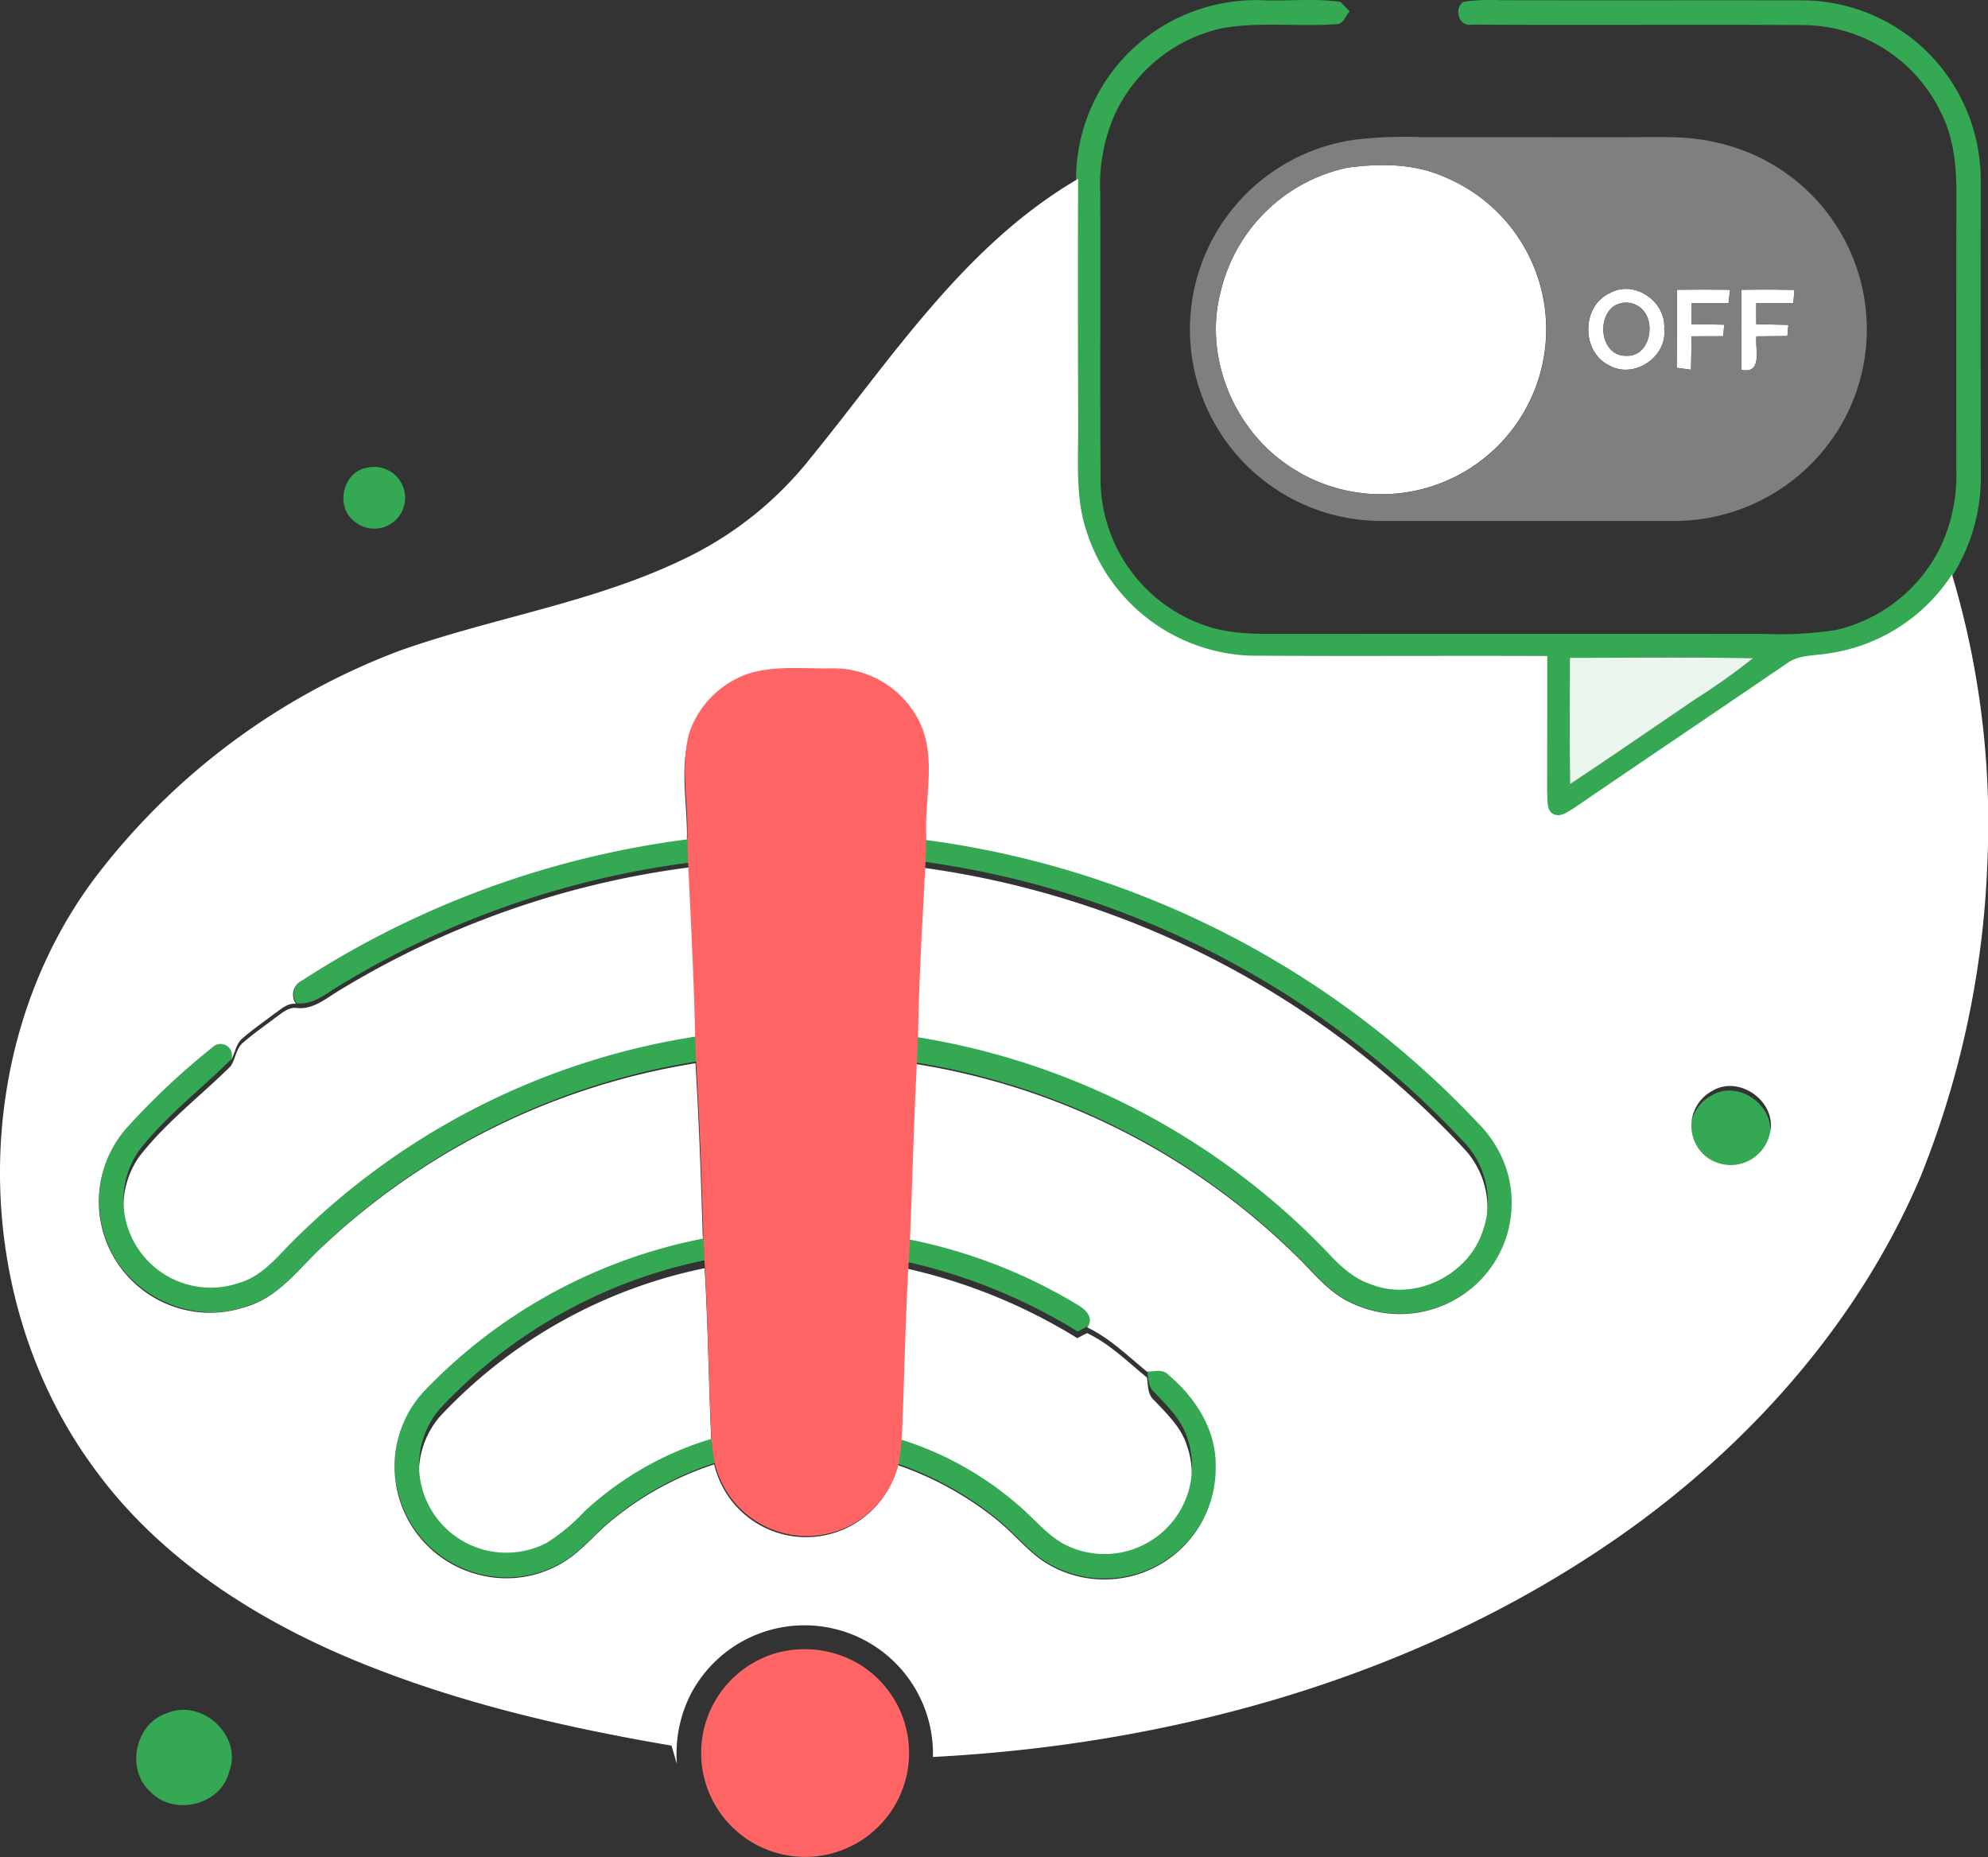 <svg xmlns="http://www.w3.org/2000/svg" width="243" height="227" viewBox="0 0 243 227">
  <rect x="0" y="0" width="243" height="227" fill="#333333" stroke="none"/>
  <g id="No_internet_Connection" data-name="No internet Connection" transform="translate(-78.587 -89.565)">
    <g id="_ffffffff" data-name="#ffffffff" transform="translate(93.668 109.745)">
      <path id="Path_36251" data-name="Path 36251" d="M356.158,125.239c3.909-.519,8.063-.519,11.737,1.1a20.161,20.161,0,1,1-19.628,34.869c-6.345-4.639-9.666-13.2-7.635-20.855A20.262,20.262,0,0,1,356.158,125.239Z" transform="translate(-206.498 -124.931)" fill="#fff"/>
      <path id="Path_36252" data-name="Path 36252" d="M422.414,151.977c2.973-1.729,6.956.993,6.682,4.354.4,3.458-3.749,6.2-6.756,4.445-3.389-1.638-3.366-7.229.074-8.8m.525,1.581c-2.191,1.575-1.512,6.151,1.529,6.06,2.516.126,3.458-3.138,2.414-5.027A2.779,2.779,0,0,0,422.939,153.557Z" transform="translate(-240.755 -136.314)" fill="#fff"/>
      <path id="Path_36253" data-name="Path 36253" d="M438.784,151.614q3.244-.043,6.493,0c-.046.417-.143,1.244-.194,1.655-1.512-.006-3.024,0-4.536.006,0,.844,0,1.689.006,2.533,1.335.029,2.67.046,4.011.074-.029.354-.091,1.061-.12,1.409-1.29.006-2.585.006-3.869.011q-.034,2.046-.069,4.091c-.593-.08-1.175-.16-1.757-.24C438.8,157.97,438.767,154.792,438.784,151.614Z" transform="translate(-248.886 -136.38)" fill="#fff"/>
      <path id="Path_36254" data-name="Path 36254" d="M452.6,151.613q3.235-.051,6.482.011c-.034.411-.1,1.227-.126,1.638-1.512,0-3.024-.006-4.536,0-.006.856-.006,1.706,0,2.562,1.307.023,2.613.046,3.926.08-.029.342-.086,1.027-.12,1.369l-3.783.034c-.2,1.541.833,4.622-1.843,4.1C452.585,158.141,452.59,154.877,452.6,151.613Z" transform="translate(-254.829 -136.379)" fill="#fff"/>
      <path id="Path_36255" data-name="Path 36255" d="M131.58,290.292a109.226,109.226,0,0,1,42.589-14.932c.325,7.144.719,14.288.873,21.437a88.892,88.892,0,0,0-50.315,26.048c-1.569,1.672-3.264,3.4-5.535,4.063a10.672,10.672,0,0,1-12.268-16.159c3.218-4.177,7.475-7.4,11.2-11.087.628-.919.65-2.22,1.592-2.939,1.221-1.067,2.562-1.986,3.852-2.973.8-.542,1.581-1.335,2.63-1.21C128.287,292.78,129.9,291.262,131.58,290.292Z" transform="translate(-105.016 -189.526)" fill="#fff"/>
      <path id="Path_36256" data-name="Path 36256" d="M276.42,275.44a110.9,110.9,0,0,1,66.223,34.487,10.584,10.584,0,0,1,2.031,10.83c-1.832,5.284-8.314,8.428-13.552,6.345-2.26-.719-3.983-2.425-5.558-4.12A88.951,88.951,0,0,0,275.49,296.86C275.61,289.711,276.049,282.578,276.42,275.44Z" transform="translate(-178.624 -189.56)" fill="#fff"/>
      <path id="Path_36257" data-name="Path 36257" d="M272,383.157c.331-7.275.411-14.562.862-21.837a67.967,67.967,0,0,1,20.77,8.485c.3-.154.9-.462,1.2-.616,2.762,1.312,4.976,3.515,7.321,5.432.148.953.057,2.094.884,2.779,1.575,1.683,3.344,3.338,4.028,5.62a10.7,10.7,0,0,1-14.71,13.118c-1.991-.947-3.446-2.648-5.033-4.12A40.142,40.142,0,0,0,272,383.157Z" transform="translate(-177.037 -226.438)" fill="#fff"/>
      <path id="Path_36258" data-name="Path 36258" d="M171.069,379.372a61,61,0,0,1,32.387-18.162c.434,7.264.5,14.544.85,21.82a39.517,39.517,0,0,0-15.52,8.844,22.937,22.937,0,0,1-4.7,3.9,10.676,10.676,0,0,1-13.021-16.4Z" transform="translate(-132.41 -226.39)" fill="#fff"/>
    </g>
    <g id="_727272ff" data-name="#727272ff" transform="translate(90.728 89.565)">
      <path id="Path_36259" data-name="Path 36259" d="M315.28,97.316a22.1,22.1,0,0,1,17.551-7.726c3.178.137,6.408-.257,9.563.211.28.291.845.873,1.124,1.164-.514.474-.719,1.5-1.535,1.546-4.673.359-9.409-.325-14.048.5a18.961,18.961,0,0,0-13.192,10.653,21.478,21.478,0,0,0-1.723,9.575c.046,11.806-.04,23.611.046,35.417a18.962,18.962,0,0,0,13.517,17.6c3.309.97,6.8.759,10.2.776q28.561-.009,57.122,0a45.2,45.2,0,0,0,9.084-.479,18.961,18.961,0,0,0,12.816-10.311,20.721,20.721,0,0,0,1.854-9.386q-.009-16.253.006-32.507c.051-3.743-.137-7.652-1.894-11.041a18.778,18.778,0,0,0-16.747-10.676c-13.523-.091-27.052.029-40.569-.057-1.626.308-2.242-1.934-1.061-2.779a22.059,22.059,0,0,1,4.553-.205c12.353.029,24.712-.006,37.066.017A21.892,21.892,0,0,1,415.7,97.664a22.152,22.152,0,0,1,4.947,13.854q-.009,17.957.006,35.908a22.544,22.544,0,0,1-3.532,12.593,21.7,21.7,0,0,1-15.229,9.717c-1.7.28-3.583.143-5.027,1.232-8.7,5.946-17.426,11.834-26.116,17.785-.713.405-1.478,1.05-2.357.753-1.056-.462-.753-1.769-.873-2.687q.017-8.4.017-16.787c-12.142-.051-24.285.04-36.427-.046a21.923,21.923,0,0,1-19.971-15.121c-1.449-4.228-1.044-8.742-1.078-13.129-.017-10.105-.046-20.21,0-30.316a22.026,22.026,0,0,1,5.221-14.105m55.142,72.648c-.006,5.141-.051,10.282.029,15.429,5.2-3.435,10.311-6.99,15.475-10.476a78.869,78.869,0,0,0,6.887-4.907C385.349,169.873,377.886,169.959,370.423,169.965Z" transform="translate(-190.674 -89.565)" fill="#34a853"/>
      <path id="Path_36260" data-name="Path 36260" d="M142.6,287.415a113.113,113.113,0,0,1,47.165-17.335c.023,1,.04,2.009.074,3.013a109.226,109.226,0,0,0-42.589,14.932c-1.683.97-3.292,2.488-5.386,2.248A1.929,1.929,0,0,1,142.6,287.415Z" transform="translate(-117.748 -167.657)" fill="#34a853"/>
      <path id="Path_36261" data-name="Path 36261" d="M276.4,270.18A113.1,113.1,0,0,1,344.1,304.946a14.323,14.323,0,0,1,3.492,5.655,13.678,13.678,0,0,1-19.2,16.353c-2.379-1.118-4.074-3.184-5.883-5.016a85.736,85.736,0,0,0-47.251-24.227c.04-1.039.086-2.077.131-3.11a88.951,88.951,0,0,1,50.075,26.122c1.575,1.695,3.3,3.4,5.558,4.12,5.238,2.083,11.72-1.061,13.552-6.345a10.584,10.584,0,0,0-2.031-10.83,110.9,110.9,0,0,0-66.223-34.487C276.35,272.183,276.367,271.179,276.4,270.18Z" transform="translate(-175.538 -167.862)" fill="#34a853"/>
      <path id="Path_36262" data-name="Path 36262" d="M122.514,338.978a88.892,88.892,0,0,1,50.315-26.048c.034,1.01.068,2.026.108,3.041A86.511,86.511,0,0,0,127.5,338.236c-3.018,2.745-5.495,6.425-9.6,7.64-6.562,2.454-14.539-1.232-17.055-7.737a13.81,13.81,0,0,1,2.476-14.31A89.869,89.869,0,0,1,114,313.82a1.409,1.409,0,0,1,1.911,1.974c-3.72,3.686-7.977,6.91-11.2,11.087A10.672,10.672,0,0,0,116.98,343.04C119.251,342.378,120.945,340.65,122.514,338.978Z" transform="translate(-99.864 -186.254)" fill="#34a853"/>
      <path id="Path_36263" data-name="Path 36263" d="M166.965,374.724a64.22,64.22,0,0,1,34.11-18.7q.069,1.472.137,2.961a61,61,0,0,0-32.387,18.162,10.676,10.676,0,0,0,13.021,16.4,22.936,22.936,0,0,0,4.7-3.9,39.517,39.517,0,0,1,15.52-8.844c.1.981.217,1.974.405,2.95a38.193,38.193,0,0,0-12.308,6.682c-2.254,1.752-3.994,4.131-6.516,5.54a13.352,13.352,0,0,1-10.236,1.272,13.691,13.691,0,0,1-6.442-22.521Z" transform="translate(-127.212 -204.956)" fill="#34a853"/>
      <path id="Path_36264" data-name="Path 36264" d="M273.67,356.19a63.76,63.76,0,0,1,20.564,7.983c1.01.559,2.157,1.609,1.244,2.813-.3.154-.9.462-1.2.616a67.967,67.967,0,0,0-20.77-8.485C273.561,358.141,273.618,357.16,273.67,356.19Z" transform="translate(-174.696 -204.867)" fill="#34a853"/>
      <path id="Path_36265" data-name="Path 36265" d="M301.871,384.569c.9.017,1.974-.377,2.665.434,3.292,2.767,5.849,6.767,5.763,11.2a13.64,13.64,0,0,1-21.135,11.657c-2.22-1.535-3.886-3.709-6.02-5.346a39.918,39.918,0,0,0-11.794-6.448c.171-.981.28-1.974.371-2.961a40.141,40.141,0,0,1,15.32,8.861c1.586,1.472,3.041,3.172,5.033,4.12a10.7,10.7,0,0,0,14.71-13.118c-.685-2.282-2.454-3.937-4.028-5.62C301.928,386.663,302.019,385.522,301.871,384.569Z" transform="translate(-173.788 -217.181)" fill="#34a853"/>
    </g>
    <g id="_b5b5b5ff" data-name="#b5b5b5ff" transform="translate(224.048 106.313)">
      <path id="Path_36267" data-name="Path 36267" d="M354.882,119.209a54.15,54.15,0,0,1,7.874-.28q12.565.009,25.129.006c3.612.017,7.275-.223,10.819.616a23.371,23.371,0,0,1,16.279,32.855,23.649,23.649,0,0,1-20.832,13.432H357.644a23.413,23.413,0,0,1-2.762-46.629m-1.1,3.446a20.262,20.262,0,0,0-15.526,15.115c-2.031,7.652,1.29,16.216,7.635,20.855a20.164,20.164,0,1,0,19.628-34.869c-3.675-1.62-7.829-1.62-11.737-1.1m32,15.355c-3.441,1.569-3.464,7.161-.074,8.8,3.007,1.757,7.155-.987,6.756-4.445.274-3.361-3.709-6.083-6.682-4.354m8.239-.428c-.017,3.178.011,6.356-.034,9.54.582.08,1.164.16,1.757.24q.034-2.046.069-4.091c1.284-.006,2.579-.006,3.869-.011.029-.348.091-1.056.12-1.409-1.341-.029-2.676-.046-4.011-.074-.006-.844-.006-1.689-.006-2.533,1.512-.006,3.024-.011,4.536-.006.051-.411.148-1.238.194-1.655q-3.252-.043-6.493,0m7.874,0c-.011,3.264-.017,6.528,0,9.791,2.676.525,1.643-2.556,1.843-4.1l3.783-.034c.034-.342.091-1.027.12-1.369-1.312-.034-2.619-.057-3.926-.08-.006-.856-.006-1.706,0-2.562,1.512-.006,3.024,0,4.536,0,.029-.411.091-1.227.125-1.638Q405.131,137.534,401.893,137.583Z" transform="translate(-334.501 -118.916)" fill="#7f7f7f"/>
      <path id="Path_36268" data-name="Path 36268" d="M424.323,154.829a2.779,2.779,0,0,1,3.943,1.033c1.044,1.889.1,5.152-2.414,5.027C422.811,160.98,422.132,156.4,424.323,154.829Z" transform="translate(-372.52 -134.155)" fill="#7f7f7f"/>
      <path id="Path_36269" data-name="Path 36269" d="M415.856,230.446c7.463-.006,14.927-.091,22.39.046a78.865,78.865,0,0,1-6.887,4.907c-5.164,3.486-10.276,7.041-15.475,10.476C415.805,240.728,415.851,235.587,415.856,230.446Z" transform="translate(-369.427 -166.794)" fill="#eaf6ed"/>
      <path id="Path_36270" data-name="Path 36270" d="M444.3,323.752c3.452-2.048,8.142,1.546,7.007,5.4a4.858,4.858,0,1,1-7.007-5.4Z" transform="translate(-380.546 -206.618)" fill="#34a853"/>
    </g>
    <g id="_e8e8e8ff" data-name="#e8e8e8ff" transform="translate(78.587 111.421)">
      <path id="Path_36271" data-name="Path 36271" d="M177.763,161.872c9.894-12.144,18.752-25.929,32.608-34-.046,10.055-.017,20.109,0,30.164.034,4.366-.37,8.857,1.076,13.064a21.864,21.864,0,0,0,19.925,15.045c12.114.085,24.228-.006,36.343.045q0,8.346-.017,16.7c.12.914-.182,2.214.871,2.674.877.3,1.64-.346,2.351-.749,8.67-5.922,17.38-11.781,26.056-17.7,1.44-1.084,3.319-.948,5.015-1.226a21.652,21.652,0,0,0,15.194-9.669,106.11,106.11,0,0,1,4.327,35.188,113.886,113.886,0,0,1-8.22,38.544c-7.287,17.089-19.9,31.583-34.857,42.49-24.8,17.992-55.419,26.735-85.813,28.307A15.7,15.7,0,0,0,163.058,313a16.1,16.1,0,0,0-1.731,8.6c-.222-.749-.444-1.5-.66-2.237-12.109-2.061-24.166-4.792-35.654-9.2-13.458-5.115-26.437-12.95-34.971-24.765-15.274-20.819-15.353-51.534.239-72.205A83.819,83.819,0,0,1,127.4,185.558c11.374-4.042,23.523-5.842,34.481-11.077a43.613,43.613,0,0,0,15.877-12.609m-7.685,27.11a11.584,11.584,0,0,0-7.315,7.3c-1.07,4.031-.108,8.227-.211,12.326A113.043,113.043,0,0,0,115.5,225.856a1.916,1.916,0,0,0-.734,2.844c-1.047-.125-1.827.664-2.624,1.2-1.287.982-2.624,1.9-3.843,2.958-.939.715-.962,2.01-1.588,2.924a1.4,1.4,0,0,0-1.907-1.964,89.561,89.561,0,0,0-10.651,9.958,13.594,13.594,0,0,0,14.545,21.937c4.1-1.209,6.569-4.871,9.581-7.6A86.4,86.4,0,0,1,163.6,235.962c.427,7.136.683,14.284.894,21.438a64.121,64.121,0,0,0-34.031,18.61,13.448,13.448,0,0,0-3.6,10.327,13.6,13.6,0,0,0,10.031,12.081,13.353,13.353,0,0,0,10.213-1.266c2.516-1.4,4.253-3.77,6.5-5.513a38.135,38.135,0,0,1,12.279-6.648,11.535,11.535,0,0,0,22.435.091A39.858,39.858,0,0,1,200.09,291.5c2.129,1.629,3.791,3.793,6.006,5.32a13.612,13.612,0,0,0,21.086-11.6c.085-4.411-2.465-8.391-5.75-11.145-.689-.806-1.765-.414-2.659-.431-2.34-1.908-4.548-4.1-7.3-5.4.911-1.2-.233-2.243-1.241-2.8a63.718,63.718,0,0,0-20.517-7.943c.285-7.148.461-14.3.837-21.438a85.619,85.619,0,0,1,47.142,24.106c1.8,1.822,3.5,3.878,5.869,4.99a13.7,13.7,0,0,0,14.932-1.732,13.552,13.552,0,0,0,4.224-14.54,14.244,14.244,0,0,0-3.484-5.626,112.946,112.946,0,0,0-67.55-34.592c-.222-4.786,1.412-10.032-1.167-14.426a11.678,11.678,0,0,0-10.332-5.87c-3.37.062-6.826-.369-10.1.613m117.806,50.353a4.843,4.843,0,0,0-.854,7.965,4.9,4.9,0,0,0,7.845-2.595C296.007,240.873,291.328,237.3,287.883,239.334Z" transform="translate(-78.587 -127.87)" fill="#fff"/>
      <path id="Path_36272" data-name="Path 36272" d="M111.464,457.946c4.251-1.906,9.335,2.682,7.686,7.081-.981,4.108-6.7,5.523-9.6,2.545C106.471,464.9,107.578,459.224,111.464,457.946Z" transform="translate(-91.12 -270.39)" fill="#34a853"/>
    </g>
    <g id="_ed1b24ff" data-name="#ed1b24ff" transform="translate(120.565 146.616)">
      <path id="Path_36273" data-name="Path 36273" d="M155.263,191.384a3.772,3.772,0,1,1-1.723,6.368C151.412,195.915,152.41,191.824,155.263,191.384Z" transform="translate(-152.397 -191.258)" fill="#34a853"/>
      <path id="Path_36274" data-name="Path 36274" d="M233.4,235.014c3.287-.987,6.75-.553,10.128-.616a11.7,11.7,0,0,1,10.356,5.9c2.585,4.416.947,9.689,1.17,14.5-.029,1-.046,2-.074,3-.371,7.138-.81,14.271-.93,21.42-.046,1.033-.091,2.071-.131,3.11-.377,7.178-.553,14.362-.839,21.546-.051.97-.108,1.951-.16,2.927-.451,7.275-.531,14.562-.862,21.837-.091.987-.2,1.98-.371,2.961a11.555,11.555,0,0,1-22.487-.091c-.188-.976-.308-1.969-.405-2.95-.348-7.275-.417-14.556-.85-21.82q-.068-1.489-.137-2.961c-.211-7.19-.468-14.373-.9-21.546-.04-1.016-.074-2.031-.108-3.041-.154-7.15-.548-14.293-.873-21.437-.034-1-.051-2.008-.074-3.013.1-4.12-.862-8.336.211-12.388A11.627,11.627,0,0,1,233.4,235.014Z" transform="translate(-183.811 -209.764)" fill="#ff6565"/>
      <path id="Path_36275" data-name="Path 36275" d="M238.26,444.994a13,13,0,0,1,10.522,1.66,12.706,12.706,0,1,1-10.522-1.66Z" transform="translate(-185.29 -300.027)" fill="#ff6565"/>
    </g>
  </g>
</svg>
